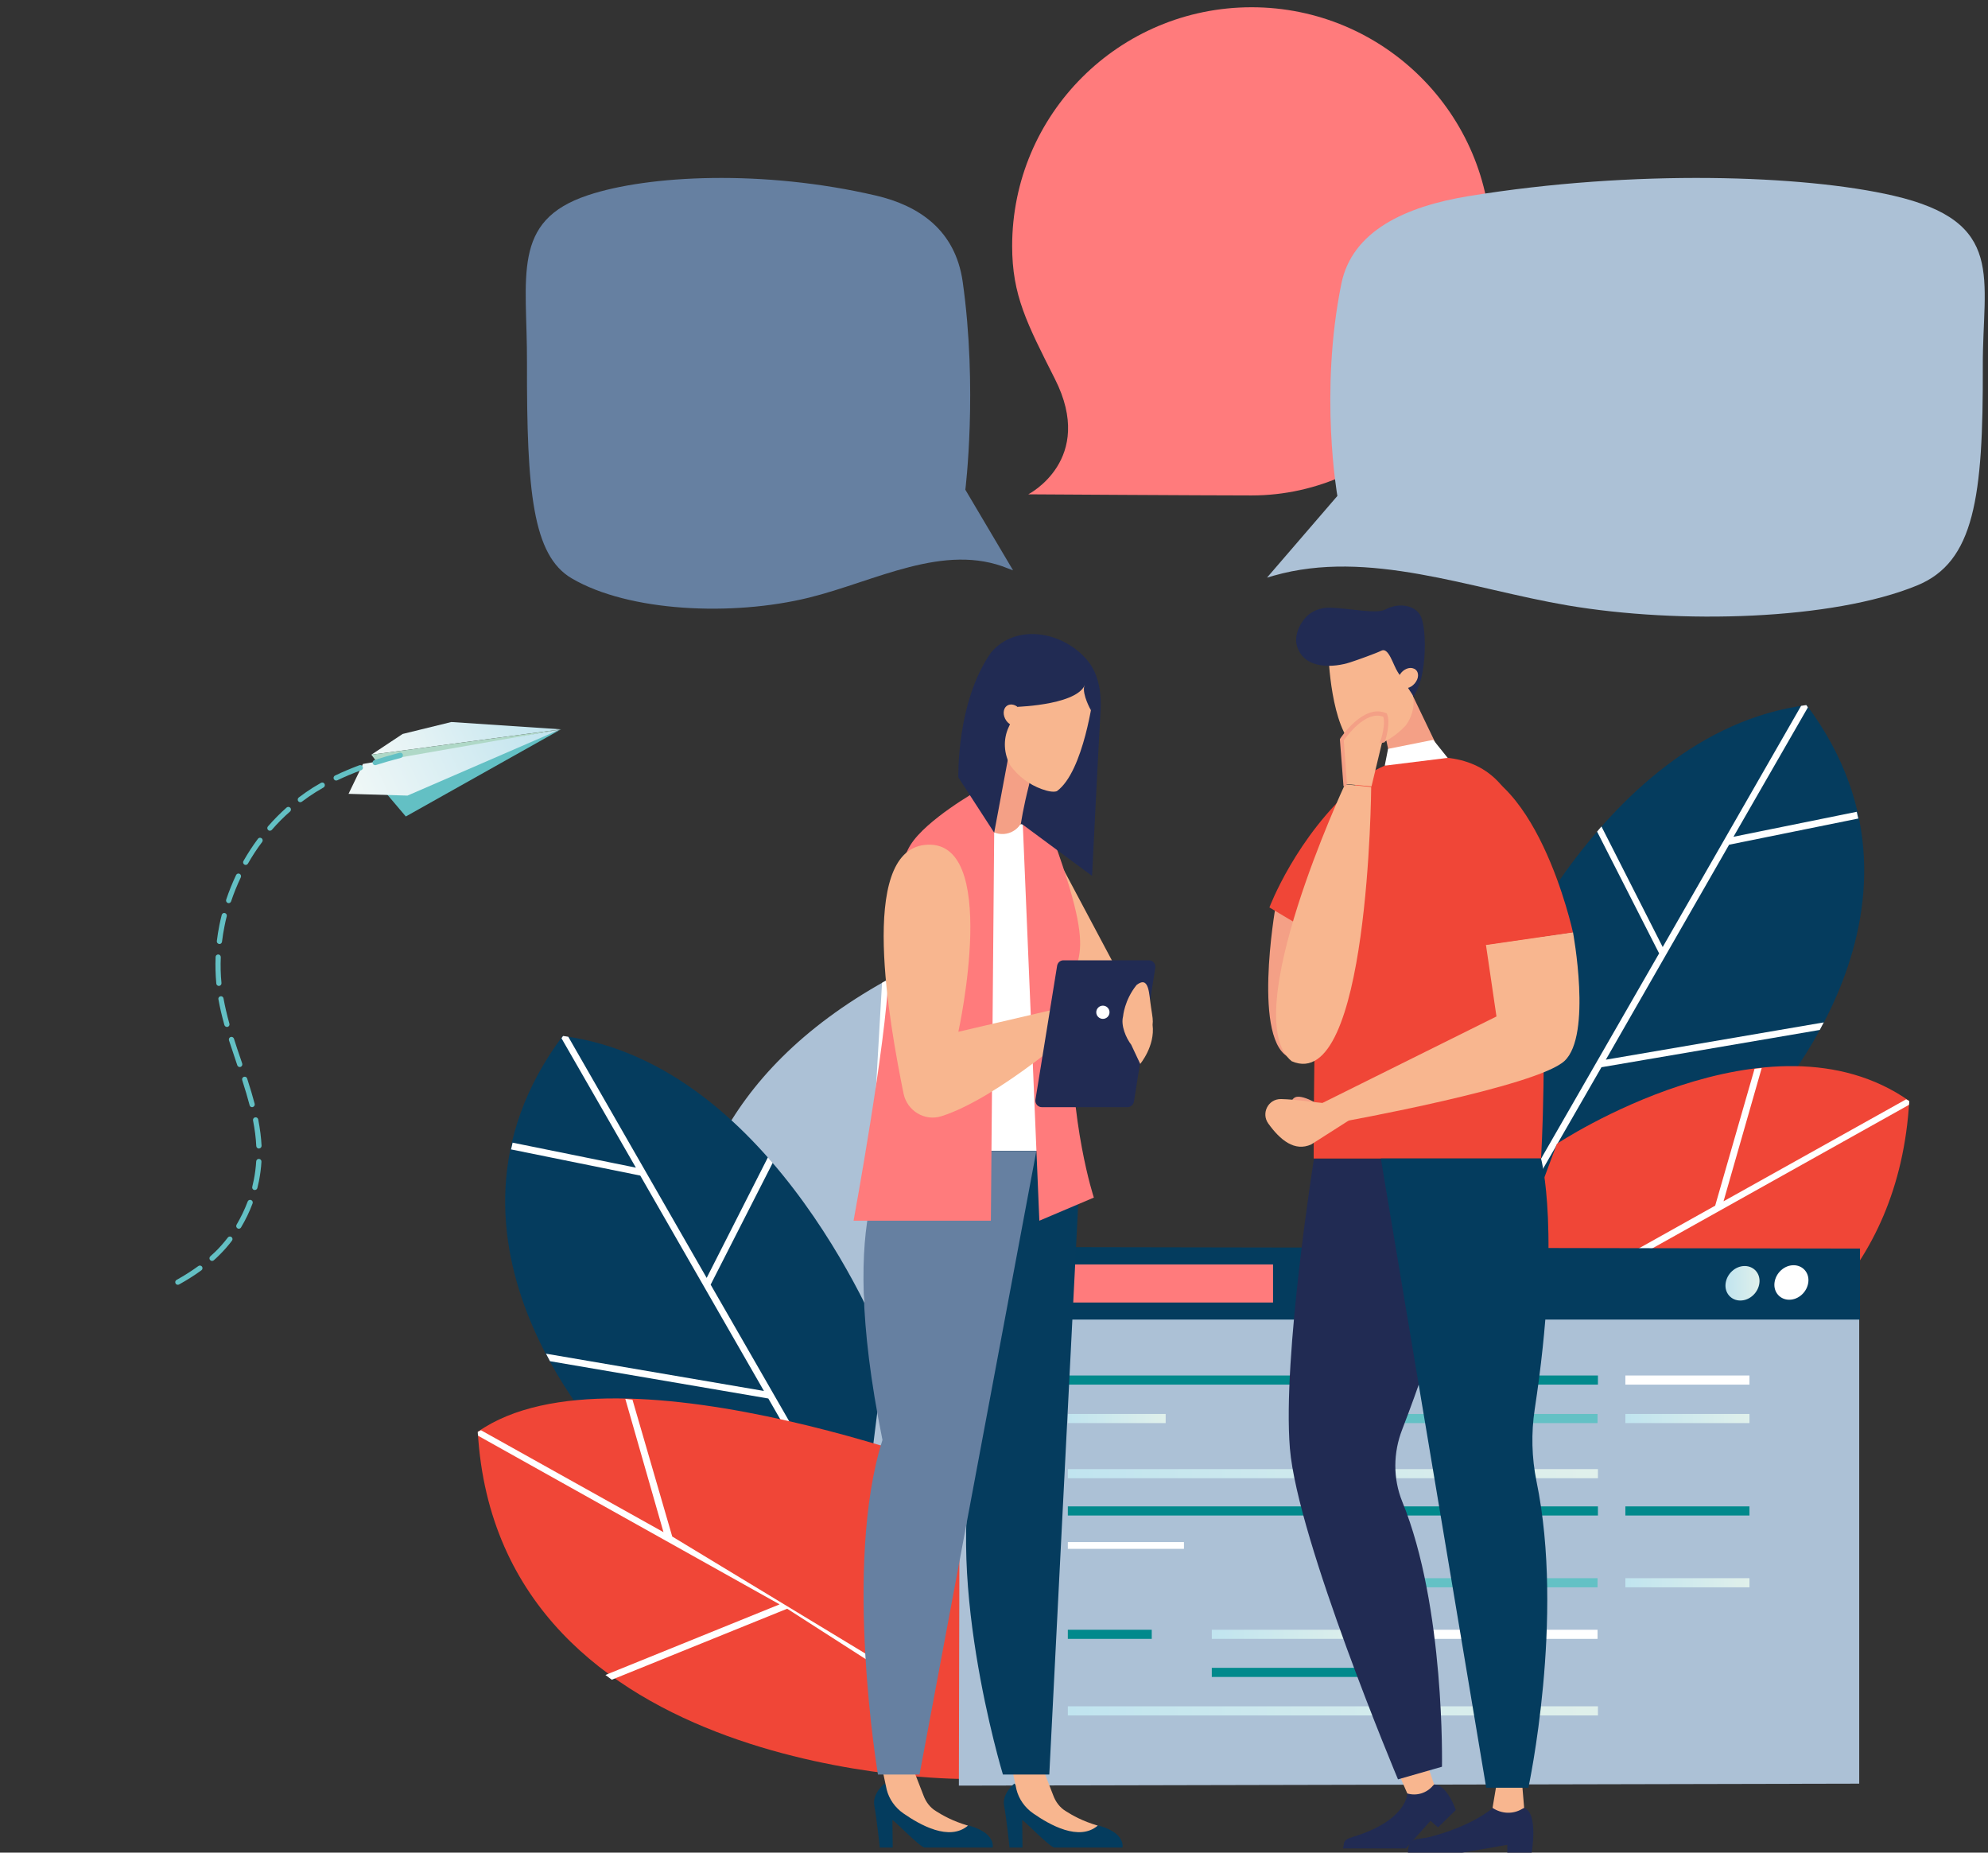 <svg width="220" height="205" viewBox="0 0 220 205" fill="none" xmlns="http://www.w3.org/2000/svg">
<rect x="0" y="0" width="220" height="205" fill="#333333" stroke="none"/>
<path d="M62.095 80.7L49.943 79.894L44.559 81.214L41.096 83.509L62.095 80.7Z" fill="url(#paint0_linear)"/>
<path d="M62.095 80.7L41.856 84.52L41.096 83.509" fill="#AFD8C7"/>
<path d="M42.794 87.87L42.833 87.897L44.91 90.346L62.044 80.724L42.794 87.87Z" fill="#63C0C4"/>
<path d="M38.57 87.841L40.167 84.535L61.957 80.729L45.092 88.035L38.57 87.841Z" fill="url(#paint1_linear)"/>
<path d="M23.829 138.505C24.325 138.022 24.789 137.491 25.215 136.934C25.315 136.806 25.493 136.786 25.617 136.879C25.745 136.98 25.766 137.158 25.672 137.282C25.232 137.864 24.749 138.413 24.235 138.914C24.053 139.097 23.861 139.277 23.665 139.449C23.595 139.509 23.5 139.535 23.414 139.522C23.356 139.513 23.296 139.479 23.254 139.427C23.144 139.309 23.156 139.125 23.274 139.015C23.47 138.843 23.651 138.678 23.829 138.505Z" fill="#63C0C4"/>
<path d="M41.431 84.103C42.298 83.822 43.218 83.559 44.226 83.292C44.378 83.256 44.535 83.344 44.582 83.5C44.618 83.653 44.531 83.81 44.375 83.857C43.367 84.124 42.461 84.379 41.609 84.654C41.562 84.667 41.511 84.673 41.461 84.661C41.363 84.644 41.275 84.57 41.245 84.467C41.194 84.321 41.278 84.157 41.431 84.103Z" fill="#63C0C4"/>
<path d="M37.148 86.363C37.062 86.35 36.987 86.286 36.939 86.202C36.87 86.055 36.932 85.883 37.078 85.815C37.915 85.413 38.824 85.031 39.773 84.675C39.926 84.621 40.094 84.695 40.148 84.848C40.202 85.001 40.126 85.162 39.976 85.224C39.043 85.572 38.156 85.944 37.333 86.339C37.274 86.366 37.206 86.372 37.148 86.363Z" fill="#63C0C4"/>
<path d="M27.407 132.956C27.461 132.805 27.629 132.726 27.783 132.788C27.934 132.843 28.013 133.011 27.951 133.165C27.607 134.086 27.177 134.976 26.673 135.821C26.609 135.931 26.481 135.982 26.37 135.954C26.341 135.95 26.309 135.938 26.28 135.916C26.145 135.836 26.095 135.654 26.181 135.515C26.657 134.702 27.075 133.845 27.407 132.956Z" fill="#63C0C4"/>
<path d="M28.128 131.679C27.973 131.635 27.876 131.484 27.916 131.322C27.976 131.071 28.036 130.819 28.086 130.563C28.222 129.883 28.31 129.197 28.352 128.507C28.36 128.352 28.496 128.225 28.662 128.237C28.818 128.244 28.944 128.381 28.933 128.548C28.891 129.256 28.798 129.97 28.658 130.679C28.604 130.946 28.547 131.205 28.48 131.46C28.444 131.611 28.29 131.701 28.142 131.672C28.139 131.683 28.128 131.679 28.128 131.679Z" fill="#63C0C4"/>
<path d="M28.665 127.082C28.639 127.085 28.618 127.078 28.593 127.081C28.463 127.052 28.368 126.945 28.36 126.814C28.317 125.905 28.198 124.986 28.002 123.979C27.974 123.822 28.071 123.669 28.235 123.637C28.391 123.609 28.544 123.707 28.576 123.87C28.775 124.903 28.9 125.855 28.947 126.789C28.947 126.941 28.824 127.079 28.665 127.082Z" fill="#63C0C4"/>
<path d="M25.092 101.388C24.996 101.755 24.915 102.133 24.841 102.507C24.73 103.069 24.633 103.642 24.568 104.208C24.546 104.37 24.403 104.482 24.248 104.457C24.241 104.46 24.23 104.456 24.226 104.449C24.079 104.42 23.977 104.28 23.996 104.128C24.064 103.551 24.161 102.96 24.276 102.387C24.354 102.002 24.435 101.624 24.535 101.247C24.578 101.093 24.715 100.984 24.89 101.035C25.041 101.072 25.135 101.234 25.092 101.388Z" fill="#63C0C4"/>
<path d="M24.433 105.916C24.392 106.874 24.416 107.837 24.509 108.777C24.523 108.94 24.408 109.075 24.248 109.096C24.223 109.099 24.194 109.094 24.165 109.09C24.047 109.065 23.944 108.961 23.937 108.831C23.848 107.862 23.821 106.874 23.859 105.89C23.863 105.728 24.003 105.608 24.159 105.616C24.31 105.616 24.437 105.753 24.433 105.916Z" fill="#63C0C4"/>
<path d="M26.648 97.082C26.24 97.944 25.875 98.839 25.575 99.74C25.525 99.879 25.386 99.963 25.246 99.93C25.235 99.926 25.224 99.922 25.213 99.918C25.063 99.864 24.98 99.706 25.031 99.548C25.338 98.626 25.711 97.709 26.126 96.826C26.191 96.68 26.366 96.615 26.516 96.688C26.659 96.764 26.713 96.935 26.648 97.082Z" fill="#63C0C4"/>
<path d="M30.086 91.822C30.015 91.9 29.906 91.933 29.809 91.916C29.758 91.904 29.715 91.889 29.68 91.852C29.56 91.747 29.546 91.566 29.65 91.446C30.293 90.706 30.989 90.004 31.713 89.36C31.832 89.251 32.016 89.263 32.125 89.382C32.234 89.5 32.222 89.684 32.104 89.794C31.388 90.416 30.71 91.1 30.086 91.822Z" fill="#63C0C4"/>
<path d="M26.623 118.055C26.569 118.072 26.525 118.075 26.475 118.062C26.378 118.045 26.289 117.971 26.259 117.869L26.141 117.522C25.871 116.719 25.601 115.916 25.339 115.109C25.292 114.953 25.379 114.796 25.525 114.745C25.681 114.698 25.838 114.786 25.889 114.932C26.141 115.734 26.41 116.537 26.688 117.337L26.806 117.684C26.852 117.841 26.769 118.005 26.623 118.055Z" fill="#63C0C4"/>
<path d="M27.44 95.558C27.376 95.668 27.252 95.726 27.133 95.701C27.104 95.697 27.072 95.686 27.047 95.67C26.912 95.591 26.855 95.412 26.941 95.273C27.424 94.421 27.965 93.595 28.544 92.814C28.644 92.686 28.818 92.658 28.953 92.756C29.078 92.849 29.109 93.031 29.012 93.166C28.438 93.919 27.916 94.727 27.44 95.558Z" fill="#63C0C4"/>
<path d="M26.987 119.154C27.144 119.107 27.305 119.184 27.352 119.341C27.701 120.428 27.965 121.314 28.184 122.141C28.22 122.294 28.133 122.451 27.977 122.498C27.929 122.511 27.893 122.51 27.846 122.505C27.738 122.484 27.65 122.41 27.624 122.297C27.412 121.484 27.151 120.606 26.805 119.526C26.751 119.372 26.834 119.208 26.987 119.154Z" fill="#63C0C4"/>
<path d="M21.951 140.092C22.076 139.998 22.259 140.028 22.354 140.153C22.448 140.279 22.419 140.463 22.294 140.557C21.55 141.102 20.739 141.617 19.82 142.129C19.758 142.167 19.689 142.173 19.62 142.16C19.541 142.143 19.467 142.098 19.429 142.017C19.353 141.874 19.397 141.702 19.539 141.626C20.444 141.121 21.226 140.62 21.951 140.092Z" fill="#63C0C4"/>
<path d="M24.401 110.24C24.557 110.211 24.714 110.316 24.735 110.476C24.895 111.349 25.101 112.262 25.387 113.272C25.434 113.429 25.34 113.589 25.187 113.625C25.14 113.639 25.096 113.641 25.053 113.625C24.953 113.601 24.864 113.526 24.831 113.417C24.541 112.382 24.329 111.454 24.169 110.563C24.137 110.417 24.245 110.268 24.401 110.24Z" fill="#63C0C4"/>
<path d="M34.642 87.145C34.932 86.964 35.226 86.791 35.522 86.625C35.665 86.549 35.837 86.593 35.914 86.736C35.99 86.879 35.946 87.052 35.806 87.135C35.517 87.298 35.231 87.468 34.949 87.645C34.424 87.972 33.913 88.328 33.412 88.706C33.346 88.754 33.259 88.778 33.18 88.761C33.111 88.748 33.051 88.714 33.005 88.655C32.911 88.53 32.933 88.349 33.062 88.244C33.574 87.852 34.107 87.486 34.642 87.145Z" fill="#63C0C4"/>
<path d="M112.109 63.108L111.581 62.911C104.486 59.981 96.863 64.326 89.504 66.136C81.056 68.21 69.605 67.716 63.268 63.997C58.945 61.463 58.285 54.386 58.318 40.168C58.351 30.591 56.536 24.436 65.05 21.606C71.749 19.367 84.488 18.742 96.929 21.639C101.714 22.758 105.707 25.456 106.532 31.15C108.215 43.032 106.829 54.189 106.829 54.189L112.109 63.108Z" fill="#6680A1"/>
<path d="M164.241 112.606C164.241 112.606 176.344 81.092 199.932 78.019C217.007 100.887 194.343 123.798 194.343 123.798L167.058 135.21L164.241 112.606Z" fill="#053C5E"/>
<path d="M177.224 91.45L184.001 104.793L199.316 78.107C199.492 78.063 199.668 78.063 199.888 78.019C199.976 78.107 200.02 78.195 200.064 78.283L191.834 92.591L205.477 89.826C205.521 89.958 205.521 90.09 205.565 90.221L205.653 90.572L191.35 93.469L177.708 117.258L201.824 113.132C201.692 113.396 201.516 113.703 201.384 113.966L177.224 118.092L167.498 134.99L167.058 135.166L166.97 134.42L183.605 105.495L176.74 92.021C176.872 91.845 177.048 91.67 177.224 91.45Z" fill="white"/>
<path d="M172.294 126.563C172.294 126.563 195.795 110.938 211.286 121.823C209.041 160.359 159.752 160.227 159.752 160.227L172.294 126.563Z" fill="#F04637"/>
<path d="M211.285 121.823C211.285 121.954 211.285 122.13 211.241 122.262L177.883 140.915L197.159 148.728C196.939 148.904 196.675 149.079 196.455 149.255L177.047 141.398L164.064 148.684L164.461 147.587L189.809 133.41L194.166 118.268C194.43 118.224 194.694 118.224 194.958 118.18L190.733 132.927L210.933 121.647C211.065 121.691 211.153 121.779 211.285 121.823Z" fill="white"/>
<path d="M106.763 156.592C106.763 156.592 117.105 124.376 98.006 108.531C60.687 129.291 81.239 165.853 81.239 165.853L106.763 156.592Z" fill="#ACC1D6"/>
<path d="M98.006 108.531C97.874 108.619 97.742 108.663 97.61 108.75L95.322 148.516L77.542 131.179C77.454 131.442 77.366 131.705 77.278 131.969L95.278 149.525L94.618 161.025L95.366 160.761L96.686 137.894L109.14 130.608C109.096 130.345 109.052 130.081 109.052 129.818L96.774 136.928L98.402 108.838C98.27 108.75 98.138 108.619 98.006 108.531Z" fill="white"/>
<path d="M97.962 149.218C97.962 149.218 85.86 117.704 62.271 114.632C45.196 137.499 67.861 160.41 67.861 160.41L95.146 171.822L97.962 149.218Z" fill="#053C5E"/>
<path d="M84.98 128.062L78.203 141.405L62.888 114.72C62.712 114.676 62.536 114.676 62.316 114.632C62.228 114.719 62.184 114.807 62.14 114.895L70.369 129.204L56.727 126.438C56.683 126.57 56.683 126.702 56.639 126.833L56.551 127.185L70.853 130.081L84.54 153.914L60.423 149.789C60.556 150.052 60.732 150.359 60.864 150.622L85.024 154.748L94.75 171.646L95.19 171.822L95.278 171.076L78.643 142.151L85.508 128.677C85.332 128.457 85.156 128.282 84.98 128.062Z" fill="white"/>
<path d="M109.864 164.175C109.864 164.175 68.364 147.55 52.873 158.435C55.117 196.971 106.407 196.84 106.407 196.84L110.136 180.007L109.864 164.175Z" fill="#F04637"/>
<path d="M52.873 158.435C52.873 158.567 52.873 158.742 52.917 158.874L86.275 177.528L67 185.34C67.22 185.516 67.484 185.691 67.704 185.867L87.112 178.01L103.138 188.296L102.742 187.199L74.393 170.022L69.992 154.88C69.728 154.836 69.464 154.836 69.2 154.792L73.425 169.539L53.225 158.259C53.137 158.303 53.005 158.391 52.873 158.435Z" fill="white"/>
<path d="M205.748 197.367L106.113 197.586L106.245 138.509L205.748 138.377V197.367Z" fill="#ACC1D6"/>
<path d="M205.836 146.014V138.157L106.201 137.982L106.245 146.014H205.836Z" fill="#043C5E"/>
<path d="M196.374 141.932C196.242 142.985 196.991 143.819 198.003 143.819C199.059 143.819 199.983 142.942 200.115 141.888C200.247 140.835 199.499 140.001 198.487 140.001C197.431 140.001 196.507 140.879 196.374 141.932Z" fill="white"/>
<path d="M190.961 142.02C190.829 143.073 191.578 143.907 192.59 143.907C193.646 143.907 194.57 143.029 194.702 141.976C194.834 140.922 194.086 140.089 193.074 140.089C192.018 140.089 191.093 140.966 190.961 142.02Z" fill="url(#paint2_linear)"/>
<path d="M176.834 152.203H118.171V153.212H176.834V152.203Z" fill="#01898C"/>
<path d="M176.834 162.561H118.171V163.57H176.834V162.561Z" fill="url(#paint3_linear)"/>
<path d="M127.457 180.337H118.171V181.346H127.457V180.337Z" fill="#01898C"/>
<path d="M151.617 180.337H134.102V181.346H151.617V180.337Z" fill="url(#paint4_linear)"/>
<path d="M151.617 184.55H134.102V185.56H151.617V184.55Z" fill="#01898C"/>
<path d="M176.79 180.337H157.162V181.346H176.79V180.337Z" fill="white"/>
<path d="M176.834 166.687H118.171V167.696H176.834V166.687Z" fill="#01898C"/>
<path d="M176.834 188.808H118.171V189.817H176.834V188.808Z" fill="url(#paint5_linear)"/>
<path d="M193.601 152.203H179.87V153.212H193.601V152.203Z" fill="white"/>
<path d="M128.997 156.46H118.171V157.469H128.997V156.46Z" fill="url(#paint6_linear)"/>
<path d="M131.021 170.637H118.171V171.383H131.021V170.637Z" fill="white"/>
<path d="M176.79 156.46H154.17V157.469H176.79V156.46Z" fill="#63C1C5"/>
<path d="M176.79 174.631H154.17V175.64H176.79V174.631Z" fill="#63C1C5"/>
<path d="M193.601 156.46H179.87V157.469H193.601V156.46Z" fill="url(#paint7_linear)"/>
<path d="M193.601 166.687H179.87V167.696H193.601V166.687Z" fill="#01898C"/>
<path d="M193.601 174.631H179.87V175.64H193.601V174.631Z" fill="url(#paint8_linear)"/>
<path d="M140.88 139.913H113.947V144.127H140.88V139.913Z" fill="#FF7B7C"/>
<path d="M138.509 0.803C123.847 0.803 112.009 12.651 112.009 27.233C112.009 32.66 113.629 35.766 116.744 41.939C121.271 50.887 113.795 54.698 113.795 54.698C113.795 54.698 133.4 54.822 138.509 54.822C153.171 54.822 165.009 41.856 165.009 27.233C165.009 12.651 153.129 0.803 138.509 0.803Z" fill="#FF7B7C"/>
<path d="M117.719 96.257L123.784 107.656L117.086 107.357L116.619 95.891L117.719 96.257Z" fill="#F8B68F"/>
<path d="M108.188 91.205H113.787L116.119 127.364H106.056L108.188 91.205Z" fill="white"/>
<path d="M97.891 197.356C97.891 197.356 96.492 198.453 96.758 199.815C97.025 201.211 97.358 204.435 97.358 204.435H98.791L98.758 201.411C98.758 201.211 101.824 204.435 102.323 204.435H109.854C109.854 204.435 110.354 202.408 105.922 201.743C101.49 201.112 97.891 197.356 97.891 197.356Z" fill="#043C5E"/>
<path d="M101.157 195.994L102.19 198.652C102.457 199.383 102.923 200.015 103.59 200.414C104.323 200.879 105.422 201.51 107.122 202.009C105.056 203.77 101.823 201.943 99.957 200.646C99.058 200.015 98.391 199.084 98.125 198.021L97.691 195.994H101.157Z" fill="#F8B68F"/>
<path d="M112.254 197.356C112.254 197.356 110.854 198.453 111.121 199.816C111.387 201.211 111.72 204.435 111.72 204.435H113.153L113.12 201.411C113.12 201.211 116.186 204.435 116.686 204.435H124.217C124.217 204.435 124.717 202.408 120.285 201.743C115.886 201.112 112.254 197.356 112.254 197.356Z" fill="#043C5E"/>
<path d="M115.519 195.994L116.552 198.652C116.819 199.383 117.285 200.015 117.952 200.414C118.685 200.879 119.785 201.51 121.484 202.009C119.418 203.77 116.186 201.943 114.32 200.646C113.42 200.015 112.754 199.084 112.487 198.021L112.054 195.994H115.519Z" fill="#F8B68F"/>
<path d="M103.89 127.364C103.89 127.364 102.957 132.782 108.355 159.336C103.956 173.195 110.988 196.359 110.988 196.359H116.119L119.618 127.364H103.89Z" fill="#053C5E"/>
<path d="M113.187 91.205L115.019 135.075L121.051 132.516C121.051 132.516 118.318 124.274 118.585 112.841C117.652 104.566 122.384 108.919 116.619 93C114.419 91.205 113.187 91.205 113.187 91.205Z" fill="#FF7B7C"/>
<path d="M113.953 86.685L113.253 90.374C112.953 92.003 111.087 92.8 109.688 91.936L107.222 90.374L111.654 80.404L113.953 86.685Z" fill="#F4A086"/>
<path d="M98.957 127.364C98.957 127.364 92.26 132.782 97.658 159.336C93.259 173.195 97.158 196.359 97.158 196.359H101.757L114.686 127.364H98.957Z" fill="#6680A1"/>
<path d="M108.188 87.483C108.188 87.483 102.523 90.673 100.757 93.498C99.091 96.19 98.491 102.339 98.325 107.822C98.091 115.333 94.459 135.075 94.459 135.075H109.654L110.021 92.103L108.188 87.483Z" fill="#FF7B7C"/>
<path d="M119.351 75.585C115.919 74.721 112.62 78.244 112.62 78.244L110.021 92.136L106.055 86.021C106.055 86.021 105.822 77.712 109.654 72.228C112.42 68.905 117.685 69.869 120.351 73.092C121.651 74.654 121.917 76.848 121.784 78.842C121.617 81.534 120.851 96.921 120.851 96.921L112.987 91.106C112.987 91.106 113.187 89.543 113.92 86.685C115.253 81.767 121.651 76.15 119.351 75.585Z" fill="#212B53"/>
<path d="M111.587 78.011C112.087 77.812 112.754 78.144 113.053 78.775C113.353 79.407 113.187 80.072 112.687 80.271C112.187 80.471 111.521 80.138 111.221 79.507C110.921 78.875 111.087 78.21 111.587 78.011Z" fill="#F8B68F"/>
<path d="M115.285 87.317C115.918 87.549 116.552 87.682 116.951 87.549C119.951 85.389 121.017 76.781 121.017 76.781L118.651 74.289L113.952 75.319L111.62 80.47C110.987 81.833 111.087 83.428 111.82 84.724C112.686 85.888 113.886 86.818 115.285 87.317Z" fill="#F8B68F"/>
<path d="M120.152 75.385C119.918 77.978 112.62 78.21 112.62 78.21L112.254 74.688L116.486 72.361L119.852 74.388C119.852 74.388 120.185 74.954 120.152 75.385Z" fill="#212B53"/>
<path d="M119.985 75.917C119.751 76.881 120.718 78.576 120.718 78.576L121.284 77.546V76.648L120.718 75.951C120.718 75.917 120.218 74.92 119.985 75.917Z" fill="#212B53"/>
<path d="M102.29 93.498C94.959 94.362 98.425 113.24 99.991 121.017C100.391 122.911 102.323 124.107 104.19 123.509C110.588 121.482 119.918 113.14 119.918 113.14L118.452 111.279L106.056 114.17C106.056 114.17 110.821 92.501 102.29 93.498Z" fill="#F8B68F"/>
<path d="M116.986 106.859L114.587 121.681C114.52 122.113 114.853 122.512 115.286 122.512H124.784C125.117 122.512 125.417 122.246 125.483 121.914L127.849 107.091C127.916 106.659 127.583 106.26 127.149 106.26H117.686C117.352 106.26 117.053 106.493 116.986 106.859Z" fill="#212B53"/>
<path d="M127.549 113.406C127.615 112.874 127.549 112.575 127.382 111.478C127.149 110.082 127.215 107.889 125.783 108.986C124.416 110.681 124.283 112.475 124.283 112.475C124.016 113.472 124.616 114.868 125.183 115.599L126.182 117.726C126.149 117.76 127.849 115.766 127.549 113.406Z" fill="#F8B68F"/>
<path d="M122.05 112.741C122.455 112.741 122.784 112.414 122.784 112.01C122.784 111.606 122.455 111.279 122.05 111.279C121.646 111.279 121.317 111.606 121.317 112.01C121.317 112.414 121.646 112.741 122.05 112.741Z" fill="white"/>
<path d="M153.242 81.102L154.409 86.619L160.207 85.024L156.408 77.114L153.242 81.102Z" fill="#F4A086"/>
<path d="M151.775 82.631C151.109 82.83 150.442 82.93 150.042 82.764C147.243 80.603 147.01 72.394 147.01 72.394L149.676 70.135L154.341 71.331L156.174 76.283C156.673 77.612 156.44 79.108 155.541 80.304C154.541 81.368 153.241 82.232 151.775 82.631Z" fill="#F8B68F"/>
<path d="M154.674 74.355C154.174 73.591 153.674 71.597 152.875 71.996C152.275 72.295 150.142 73.059 149.409 73.292C147.676 73.857 144.377 74.156 143.544 71.53C143.111 70.201 144.044 68.672 144.744 68.074C145.444 67.476 146.343 67.21 147.243 67.243C149.376 67.309 152.341 67.974 153.308 67.442C154.907 66.578 156.907 67.01 157.34 68.473C157.806 70.001 157.74 72.594 157.44 74.289C157.273 75.286 156.94 76.216 156.44 77.08L154.674 74.355Z" fill="#212B53"/>
<path d="M156.474 73.99C155.974 73.757 155.274 74.056 154.908 74.654C154.541 75.219 154.641 75.884 155.141 76.084C155.641 76.316 156.341 76.017 156.707 75.419C157.074 74.854 156.974 74.189 156.474 73.99Z" fill="#F8B68F"/>
<path d="M157.674 83.794C168.471 83.195 169.404 92.767 170.304 103.203C171.337 115.167 170.537 128.195 170.537 128.195H145.378C145.378 128.195 145.378 117.095 145.645 105.994C145.944 95.193 146.244 84.425 157.674 83.794Z" fill="#F04637"/>
<path d="M146.744 122.711C146.744 122.711 144.278 121.016 143.345 121.415C142.412 121.814 143.145 123.542 143.145 123.542L146.744 122.711Z" fill="#F4A086"/>
<path d="M164.438 104.532L165.605 112.475L146.344 122.047L148.443 124.14C148.443 124.14 170.07 120.252 173.136 117.394C176.201 114.536 174.069 103.136 174.069 103.136L164.438 104.532Z" fill="#F8B68F"/>
<path d="M142.878 117.095C138.479 115.533 141.145 100.411 141.145 100.411L143.744 100.378C143.778 100.378 147.277 118.657 142.878 117.095Z" fill="#F4A086"/>
<path d="M149.643 123.742L145.111 126.633C143.278 127.464 141.678 126.168 140.345 124.307C139.546 123.177 140.345 121.581 141.778 121.615C143.411 121.648 145.377 121.98 146.377 122.047L149.643 123.742Z" fill="#F8B68F"/>
<path d="M140.479 100.411L143.544 102.239C143.544 102.239 156.54 81.268 150.109 86.785C143.411 92.568 140.479 100.411 140.479 100.411Z" fill="#F04637"/>
<path d="M155.741 198.453C155.741 198.453 155.741 201.444 149.676 203.272C148.443 203.637 148.843 204.003 148.609 204.535C150.609 204.535 155.574 204.535 155.574 204.535L158.306 201.477L159.14 202.208L161.106 200.281C161.106 200.281 160.173 197.489 158.706 197.456C157.473 197.855 155.741 198.453 155.741 198.453Z" fill="#212B53"/>
<path d="M154.607 195.861L155.74 198.453C156.773 198.752 157.873 198.42 158.573 197.589L158.706 197.456L157.806 194.797L154.607 195.861Z" fill="#F8B68F"/>
<path d="M174.069 103.17C174.069 103.17 169.936 84.026 160.206 84.492C150.442 84.924 164.438 104.565 164.438 104.565L174.069 103.17Z" fill="#F04637"/>
<path d="M142.944 117.427C136.846 112.508 148.843 86.785 148.843 86.785L151.742 87.084C151.742 87.051 151.508 121.183 142.944 117.427Z" fill="#F8B68F"/>
<path d="M153.241 84.724L153.608 82.863L158.606 81.866L160.206 83.86L153.241 84.724Z" fill="white"/>
<path d="M148.842 86.752L148.476 81.833C148.476 81.833 150.942 78.078 153.241 79.075C153.674 80.105 152.941 82.165 152.941 82.165L151.775 87.018L148.842 86.752Z" fill="#F8B68F"/>
<path d="M145.411 128.195C145.411 128.195 141.912 150.097 142.745 160.266C143.578 170.403 154.708 196.891 154.708 196.891L159.574 195.495C159.574 195.495 159.94 177.781 155.175 166.149C154.142 163.59 154.175 160.732 155.175 158.173C159.074 148.069 160.607 141.356 160.607 141.356L160.24 128.228H145.411V128.195Z" fill="#212B53"/>
<path d="M149.143 86.552H149.043L148.71 81.933C149.043 81.467 151.109 78.576 153.075 79.307C153.341 80.105 152.908 81.633 152.708 82.165V82.232C152.875 82.198 153.042 82.165 153.242 82.132C153.408 81.633 153.875 79.972 153.508 79.041L153.475 78.942L153.375 78.908C150.909 77.845 148.41 81.567 148.31 81.733L148.276 81.8L148.676 86.984L148.976 87.017C148.976 86.851 149.043 86.718 149.143 86.552Z" fill="#F4A086"/>
<path d="M165.204 200.048C165.204 200.048 163.038 202.042 158.073 203.305C156.973 203.571 155.807 203.205 155.807 205C158.106 205 161.805 205 161.805 205L166.803 204.136V205H169.502C169.502 205 170.269 200.613 168.669 200.048C167.237 200.048 165.204 200.048 165.204 200.048Z" fill="#212B53"/>
<path d="M165.703 196.891L165.17 200.048C166.17 200.713 167.436 200.779 168.469 200.148L168.669 200.048L168.402 196.891H165.703Z" fill="#F8B68F"/>
<path d="M152.809 128.195L164.472 197.821H169.137C169.137 197.821 173.169 179.077 170.037 163.922C169.504 161.297 169.437 158.571 169.837 155.946C172.803 136.404 170.537 128.195 170.537 128.195H152.809Z" fill="#043C5E"/>
<path d="M140.211 63.917L140.959 63.698C151.433 60.713 162.655 65.146 173.481 66.99C185.936 69.096 202.791 68.614 212.121 64.795C218.502 62.206 219.47 55.007 219.426 40.523C219.382 30.779 222.066 24.547 209.524 21.65C199.666 19.368 180.875 18.709 162.567 21.694C155.526 22.835 149.629 25.556 148.44 31.394C145.976 43.508 148 54.876 148 54.876L140.211 63.917Z" fill="#ACC1D6"/>
<defs>
<linearGradient id="paint0_linear" x1="42.322" y1="86.119" x2="60.608" y2="77.539" gradientUnits="userSpaceOnUse">
<stop offset="6.3e-07" stop-color="#F1F8F7"/>
<stop offset="1" stop-color="#BFE3EE"/>
</linearGradient>
<linearGradient id="paint1_linear" x1="38.822" y1="88.372" x2="60.726" y2="78.095" gradientUnits="userSpaceOnUse">
<stop offset="6.3e-07" stop-color="#F1F8F7"/>
<stop offset="1" stop-color="#BFE3EE"/>
</linearGradient>
<linearGradient id="paint2_linear" x1="190.938" y1="141.979" x2="194.725" y2="141.979" gradientUnits="userSpaceOnUse">
<stop stop-color="#C0E4EF"/>
<stop offset="1" stop-color="#E0F0EB"/>
</linearGradient>
<linearGradient id="paint3_linear" x1="118.152" y1="163.093" x2="176.816" y2="163.093" gradientUnits="userSpaceOnUse">
<stop stop-color="#C0E4EF"/>
<stop offset="1" stop-color="#E0F0EB"/>
</linearGradient>
<linearGradient id="paint4_linear" x1="134.113" y1="180.837" x2="151.619" y2="180.837" gradientUnits="userSpaceOnUse">
<stop stop-color="#C0E4EF"/>
<stop offset="1" stop-color="#E0F0EB"/>
</linearGradient>
<linearGradient id="paint5_linear" x1="118.152" y1="189.3" x2="176.816" y2="189.3" gradientUnits="userSpaceOnUse">
<stop stop-color="#C0E4EF"/>
<stop offset="1" stop-color="#E0F0EB"/>
</linearGradient>
<linearGradient id="paint6_linear" x1="118.152" y1="156.961" x2="128.989" y2="156.961" gradientUnits="userSpaceOnUse">
<stop stop-color="#C0E4EF"/>
<stop offset="1" stop-color="#E0F0EB"/>
</linearGradient>
<linearGradient id="paint7_linear" x1="179.884" y1="156.961" x2="193.607" y2="156.961" gradientUnits="userSpaceOnUse">
<stop stop-color="#C0E4EF"/>
<stop offset="1" stop-color="#E0F0EB"/>
</linearGradient>
<linearGradient id="paint8_linear" x1="179.884" y1="175.129" x2="193.607" y2="175.129" gradientUnits="userSpaceOnUse">
<stop stop-color="#C0E4EF"/>
<stop offset="1" stop-color="#E0F0EB"/>
</linearGradient>
</defs>
</svg>
